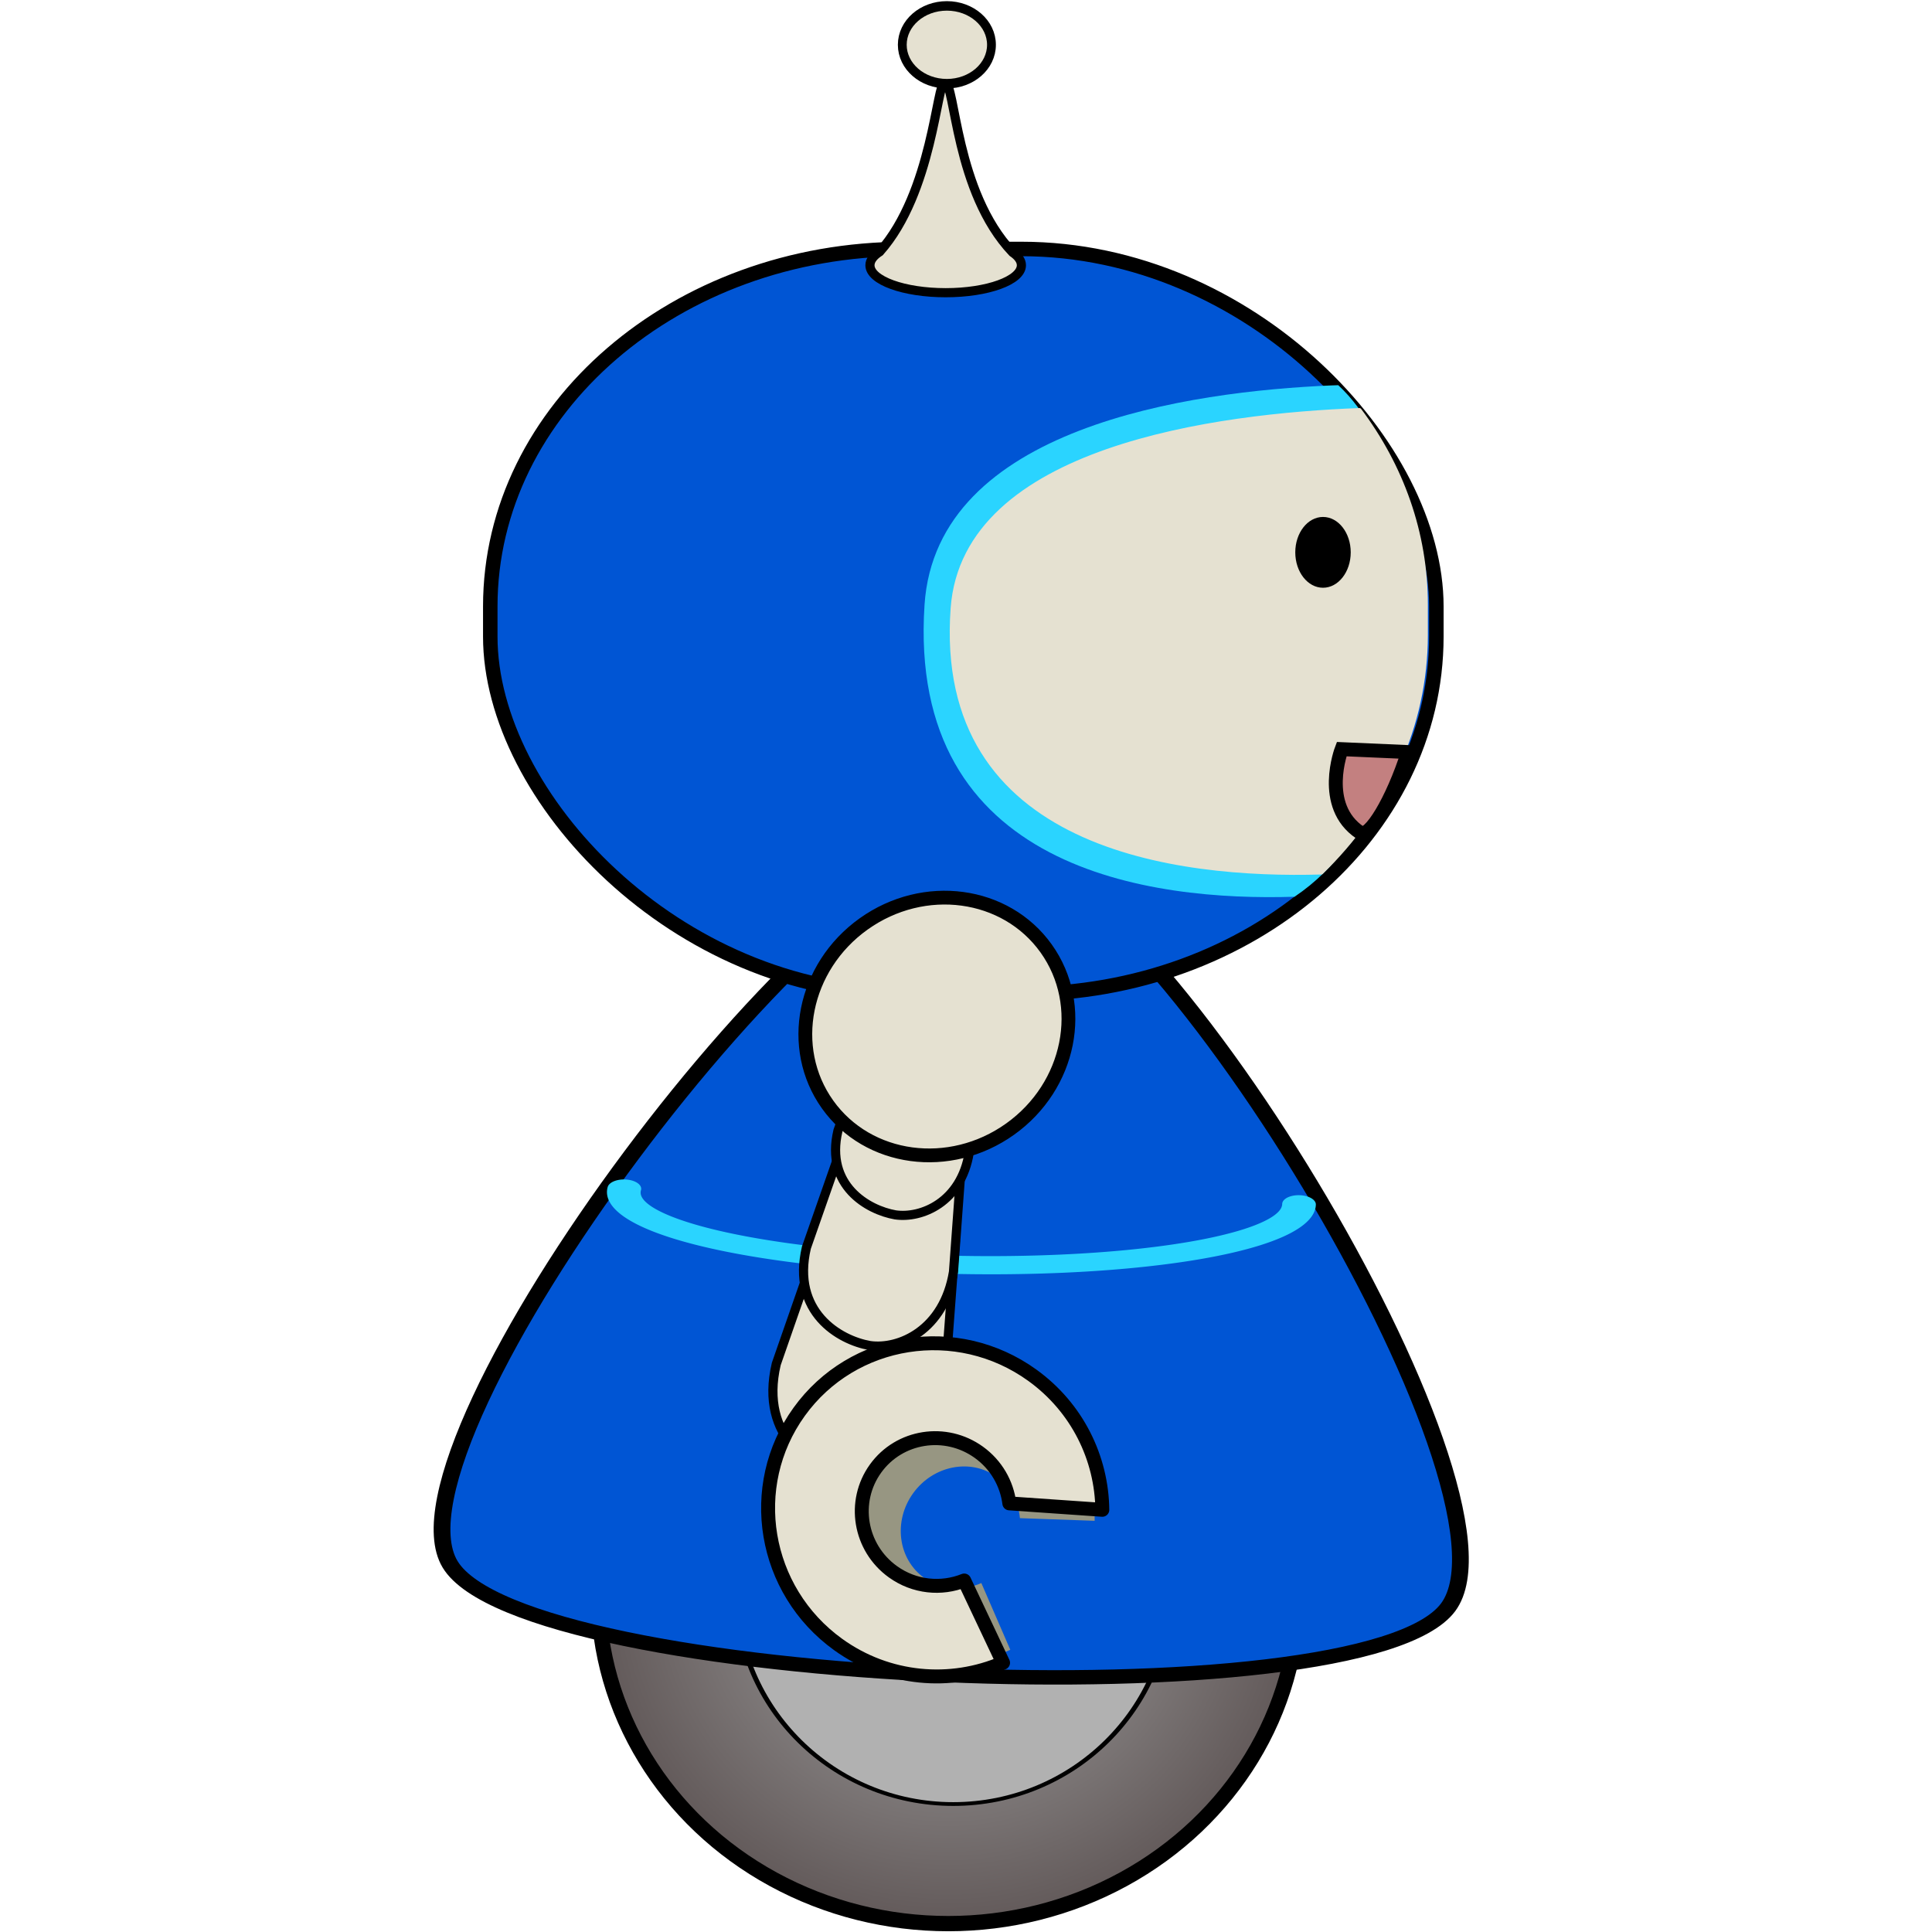 <?xml version="1.0" encoding="UTF-8" standalone="no"?>
<!-- Created with Inkscape (http://www.inkscape.org/) -->

<svg
   xmlns:dc="http://purl.org/dc/elements/1.1/"
   xmlns:cc="http://creativecommons.org/ns#"
   xmlns:rdf="http://www.w3.org/1999/02/22-rdf-syntax-ns#"
   xmlns:svg="http://www.w3.org/2000/svg"
   xmlns="http://www.w3.org/2000/svg"
   xmlns:sodipodi="http://sodipodi.sourceforge.net/DTD/sodipodi-0.dtd"
   xmlns:inkscape="http://www.inkscape.org/namespaces/inkscape"
   id="svg4293"
   sodipodi:docname="right.svg"
   viewBox="0 0 555 555"
   version="1.1"
   inkscape:version="0.92.0 r15299"
   width="555"
   height="555">
  <defs
     id="defs4295">
    <radialGradient
       id="radialGradient4382"
       gradientUnits="userSpaceOnUse"
       cy="1687"
       cx="396.25"
       gradientTransform="matrix(1,0,0,0.945,0,92.017)"
       r="206.25"
       inkscape:collect="always">
      <stop
         id="stop4228-6-0-9-9"
         style="stop-color:#a7a7a7"
         offset="0" />
      <stop
         id="stop4230-7-6-9-9"
         style="stop-color:#5f5656"
         offset="1" />
    </radialGradient>
  </defs>
  <sodipodi:namedview
     id="base"
     bordercolor="#666666"
     inkscape:pageshadow="2"
     inkscape:window-y="875"
     fit-margin-left="0"
     pagecolor="#ffffff"
     fit-margin-top="0"
     inkscape:window-maximized="0"
     inkscape:zoom="1"
     inkscape:window-x="958"
     inkscape:window-height="435"
     showgrid="false"
     borderopacity="1.0"
     inkscape:current-layer="layer1"
     inkscape:cx="200.23148"
     inkscape:cy="285.90411"
     fit-margin-right="0"
     fit-margin-bottom="0"
     inkscape:window-width="933"
     inkscape:pageopacity="0.0"
     inkscape:document-units="px" />
  <g
     id="layer1"
     inkscape:label="Layer 1"
     inkscape:groupmode="layer"
     transform="translate(-215.83,-302.88)">
    <g
       id="g4301-5-9-1-58"
       transform="matrix(0.438,0,0,0.438,177.526,-180.89)">
      <ellipse
         id="path4224-2-5-2-5"
         style="fill:url(#radialGradient4382);stroke:#000000;stroke-width:8.537;stroke-linecap:round;stroke-linejoin:round"
         transform="matrix(1.17,0,0,1.173,245.8,170.29)"
         cx="396.25"
         cy="1686.981"
         rx="196.25"
         ry="185" />
      <ellipse
         id="path3862-9-9-6-8-5-7-0-1-9"
         style="fill:#b1b1b1;fill-rule:evenodd;stroke:#000000;stroke-width:1.591"
         transform="matrix(2.107,0,0,1.555,9198.6,4095.6)"
         cx="-4027.5"
         cy="-1252.638"
         rx="67.5"
         ry="90" />
    </g>
    <g
       id="g4070-9"
       inkscape:transform-center-x="1.9240292"
       inkscape:transform-center-y="27.763489"
       transform="matrix(1,0.018,-0.018,1,1242,-1125.2)">
      <path
         id="path3884-5-0-4-3-1-0-8-3"
         sodipodi:r2="171.1445"
         style="fill:#0055d4;fill-rule:evenodd;stroke:#000000;stroke-width:9.94;stroke-linecap:round;stroke-linejoin:round"
         sodipodi:type="star"
         d="m -3060,-730.495 c -94.817,2.771 -356.313,-421.054 -311.304,-504.554 45.009,-83.5 542.8,-98.049 592.609,-17.32 49.809,80.729 -186.487,519.103 -281.304,521.875 z"
         sodipodi:r1="342.289"
         inkscape:transform-center-x="6.6073587"
         inkscape:transform-center-y="-76.906725"
         transform="matrix(0.484,0,0,-0.416,768.91,1379.2)"
         sodipodi:arg2="2.5887746"
         sodipodi:arg1="1.5415771"
         inkscape:randomized="0"
         sodipodi:cy="-1072.6378"
         sodipodi:cx="-3070"
         inkscape:rounded="0.16"
         inkscape:flatsided="true"
         sodipodi:sides="3" />
      <path
         id="path5436-1-4-1-9-1-4-7"
         sodipodi:rx="297.5"
         sodipodi:ry="108.92855"
         style="fill:none;stroke:#2ad4ff;stroke-width:29.66;stroke-linecap:round;stroke-linejoin:round"
         sodipodi:type="arc"
         d="m -2285,-621.566 a 297.5,108.929 0 0 1 -153.402,95.298 297.5,108.929 0 0 1 -302.006,-2.98 297.5,108.929 0 0 1 -139.16,-98.185"
         sodipodi:open="true"
         transform="matrix(0.326,0,0,0.176,124.04,1894.6)"
         sodipodi:cy="-621.56635"
         sodipodi:cx="-2582.5"
         sodipodi:end="3.1954827"
         sodipodi:start="0" />
    </g>
    <path
       id="path3991-3-2-8-5-8-4-3-1"
       sodipodi:nodetypes="cccccc"
       style="fill:#e5e1d1;stroke:#000000;stroke-width:2.628"
       inkscape:connector-curvature="0"
       d="m 453.03,653.92 37.178,6.43 -3.168,42.311 c -3.17,19.354 -17.918,25.878 -27.494,24.5 -10.051,-1.766 -25.738,-11.08 -20.719,-32.451 z" />
    <path
       id="path3991-3-1-9-8-6-2-5-6-4"
       sodipodi:nodetypes="cccccc"
       style="fill:#e5e1d1;stroke:#000000;stroke-width:2.628"
       inkscape:connector-curvature="0"
       d="m 459.84,625.95 32.579,5.637 -2.683,36.65 c -2.735,16.762 -15.639,22.387 -24.029,21.176 -8.808,-1.548 -22.569,-9.645 -18.219,-28.151 z" />
    <path
       id="path3991-3-11-2-8-1-0-9-8-4"
       sodipodi:nodetypes="cccccc"
       style="fill:#e5e1d1;stroke:#000000;stroke-width:2.628"
       inkscape:connector-curvature="0"
       d="m 467.25,597.65 29.086,5.041 -2.079,31.269 c -2.295,14.29 -13.748,19.002 -21.237,17.909 -7.864,-1.383 -20.198,-8.392 -16.479,-24.16 z" />
    <g
       id="g4335"
       transform="translate(1208.4,-2632.1)">
      <rect
         id="rect3092-5-6-1-3-9-1-7-3"
         style="fill:#0055d4;fill-rule:evenodd;stroke:#000000;stroke-width:4.16;stroke-linecap:round;stroke-linejoin:round;stroke-dashoffset:5"
         rx="119.19"
         ry="102.69"
         height="214.03"
         width="271.78"
         y="3006.5"
         x="-851.73" />
      <path
         id="path4311-2-6-5-0-5-9-3"
         style="fill:#e5e1d1;stroke:#000000;stroke-width:2.628"
         d="m -721.19,2958.5 c -2.296,0.138 -3.485,31.722 -18.656,48.79 -1.791,1.147 -2.815,2.473 -2.815,3.885 0,4.357 9.739,7.89 21.753,7.89 12.014,0 21.753,-3.532 21.753,-7.89 0,-1.339 -0.921,-2.602 -2.545,-3.707 -16.531,-17.409 -16.39,-48.592 -19.49,-48.969 z"
         inkscape:export-ydpi="52.941177"
         inkscape:export-filename="/home/katie/Desktop/fobo.png"
         inkscape:connector-curvature="0"
         inkscape:export-xdpi="52.941177" />
      <ellipse
         id="path4251-1-7-2-6-5-7-0"
         style="fill:#e5e1d1;fill-rule:evenodd;stroke:#000000;stroke-width:9.155;stroke-linecap:round;stroke-linejoin:round;stroke-dashoffset:5"
         inkscape:export-ydpi="52.941177"
         inkscape:export-filename="/home/katie/Desktop/fobo.png"
         transform="matrix(0.277,0,0,0.298,-834.48,2991.1)"
         inkscape:export-xdpi="52.941177"
         cx="411.25"
         cy="-145.138"
         rx="46.25"
         ry="37.5" />
      <path
         id="rect3092-5-6-1-3-9-1-9-1-0-9"
         d="m -610.15,3045.7 c -40.538,1.712 -113.44,11.92 -116.83,63.001 -5.076,76.433 65.216,85.184 106.282,83.885 24.591,-16.492 29.607,-46.372 29.607,-75.443 v -9.593 c 0,-22.842 -0.316,-46.335 -17.045,-61.919 z"
         style="fill:#2ad4ff;fill-rule:evenodd;stroke:none"
         inkscape:connector-curvature="0"
         sodipodi:nodetypes="cccsscc" />
      <path
         id="rect3092-5-6-1-3-9-1-9-6-5"
         d="m -602.05,3052.8 c -40.538,1.546 -113.44,10.766 -116.83,56.904 -5.076,69.035 64.804,77.063 105.87,75.89 18.689,-18.119 30.019,-42.008 30.019,-68.265 v -8.665 c 0,-20.632 -6.992,-39.805 -19.055,-55.863 z"
         style="fill:#e5e1d1;fill-rule:evenodd;stroke:#e5e1d1;stroke-width:1.2;stroke-linecap:round;stroke-linejoin:round;stroke-dashoffset:5;stroke-miterlimit:4;stroke-dasharray:none"
         inkscape:connector-curvature="0" />
      <path
         id="path3882-3-0-4-1-8-2-4-5"
         d="m -588.091,3151.019 c -4.498,14.09 -11.136,24.908 -13.75,23.158 -11.562,-7.742 -5.316,-23.992 -5.316,-23.992 l 19.066,0.834"
         style="fill:#c38080;stroke:#000000;stroke-width:4;stroke-linecap:round;stroke-miterlimit:4;stroke-dasharray:none"
         inkscape:connector-curvature="0"
         sodipodi:nodetypes="cscc" />
      <ellipse
         id="path3862-2-0-3-9-6-4-0-6"
         style="fill:#000000;fill-rule:evenodd"
         transform="matrix(0.118,0,0,0.113,-137.27,3235.2)"
         cx="-4027.5"
         cy="-1252.638"
         rx="67.5"
         ry="90" />
    </g>
    <ellipse
       id="path4519-1-5-5-0-3-3"
       style="fill:#e5e1d1;fill-rule:evenodd;stroke:#000000;stroke-width:3.957;stroke-linecap:round;stroke-linejoin:round;stroke-dashoffset:5"
       transform="matrix(-0.814,0.581,0.581,0.814,0,0)"
       cx="-47.456"
       cy="768.224"
       rx="38.567"
       ry="36.205" />
    <path
       id="path3256-3"
       style="fill:#979682;fill-rule:evenodd"
       inkscape:connector-curvature="0"
       d="m 515.18,708.44 c -16.944,-12.214 -41.233,-7.474 -54.251,10.585 -13.018,18.059 -9.834,42.601 7.11,54.815 11.252,8.11 25.74,8.745 38.017,2.968 l -8.317,-19.167 c -5.354,2.359 -11.584,2.004 -16.448,-1.502 -7.511,-5.414 -8.921,-16.292 -3.15,-24.298 5.771,-8.006 16.536,-10.108 24.048,-4.694 3.945,2.844 6.206,7.197 6.63,11.848 l 21.467,0.759 c 0.293,-12.169 -4.917,-23.971 -15.105,-31.315 z" />
    <path
       id="path3256"
       style="fill:#e5e1d1;fill-rule:evenodd;stroke:#000000;stroke-width:4;stroke-linecap:round;stroke-linejoin:round"
       inkscape:connector-curvature="0"
       d="m 512.37,697.93 c -21.584,-15.558 -51.564,-10.851 -66.963,10.512 -15.399,21.363 -10.385,51.294 11.198,66.851 14.332,10.331 32.364,11.726 47.373,5.242 l -11.162,-23.627 c -6.552,2.633 -14.309,1.934 -20.505,-2.532 -9.568,-6.897 -11.788,-20.163 -4.962,-29.633 6.826,-9.47 20.114,-11.558 29.682,-4.662 5.026,3.622 8.023,9.004 8.749,14.669 l 26.71,1.847 c -0.161,-14.761 -7.143,-29.312 -20.122,-38.667 z" />
  </g>
</svg>
